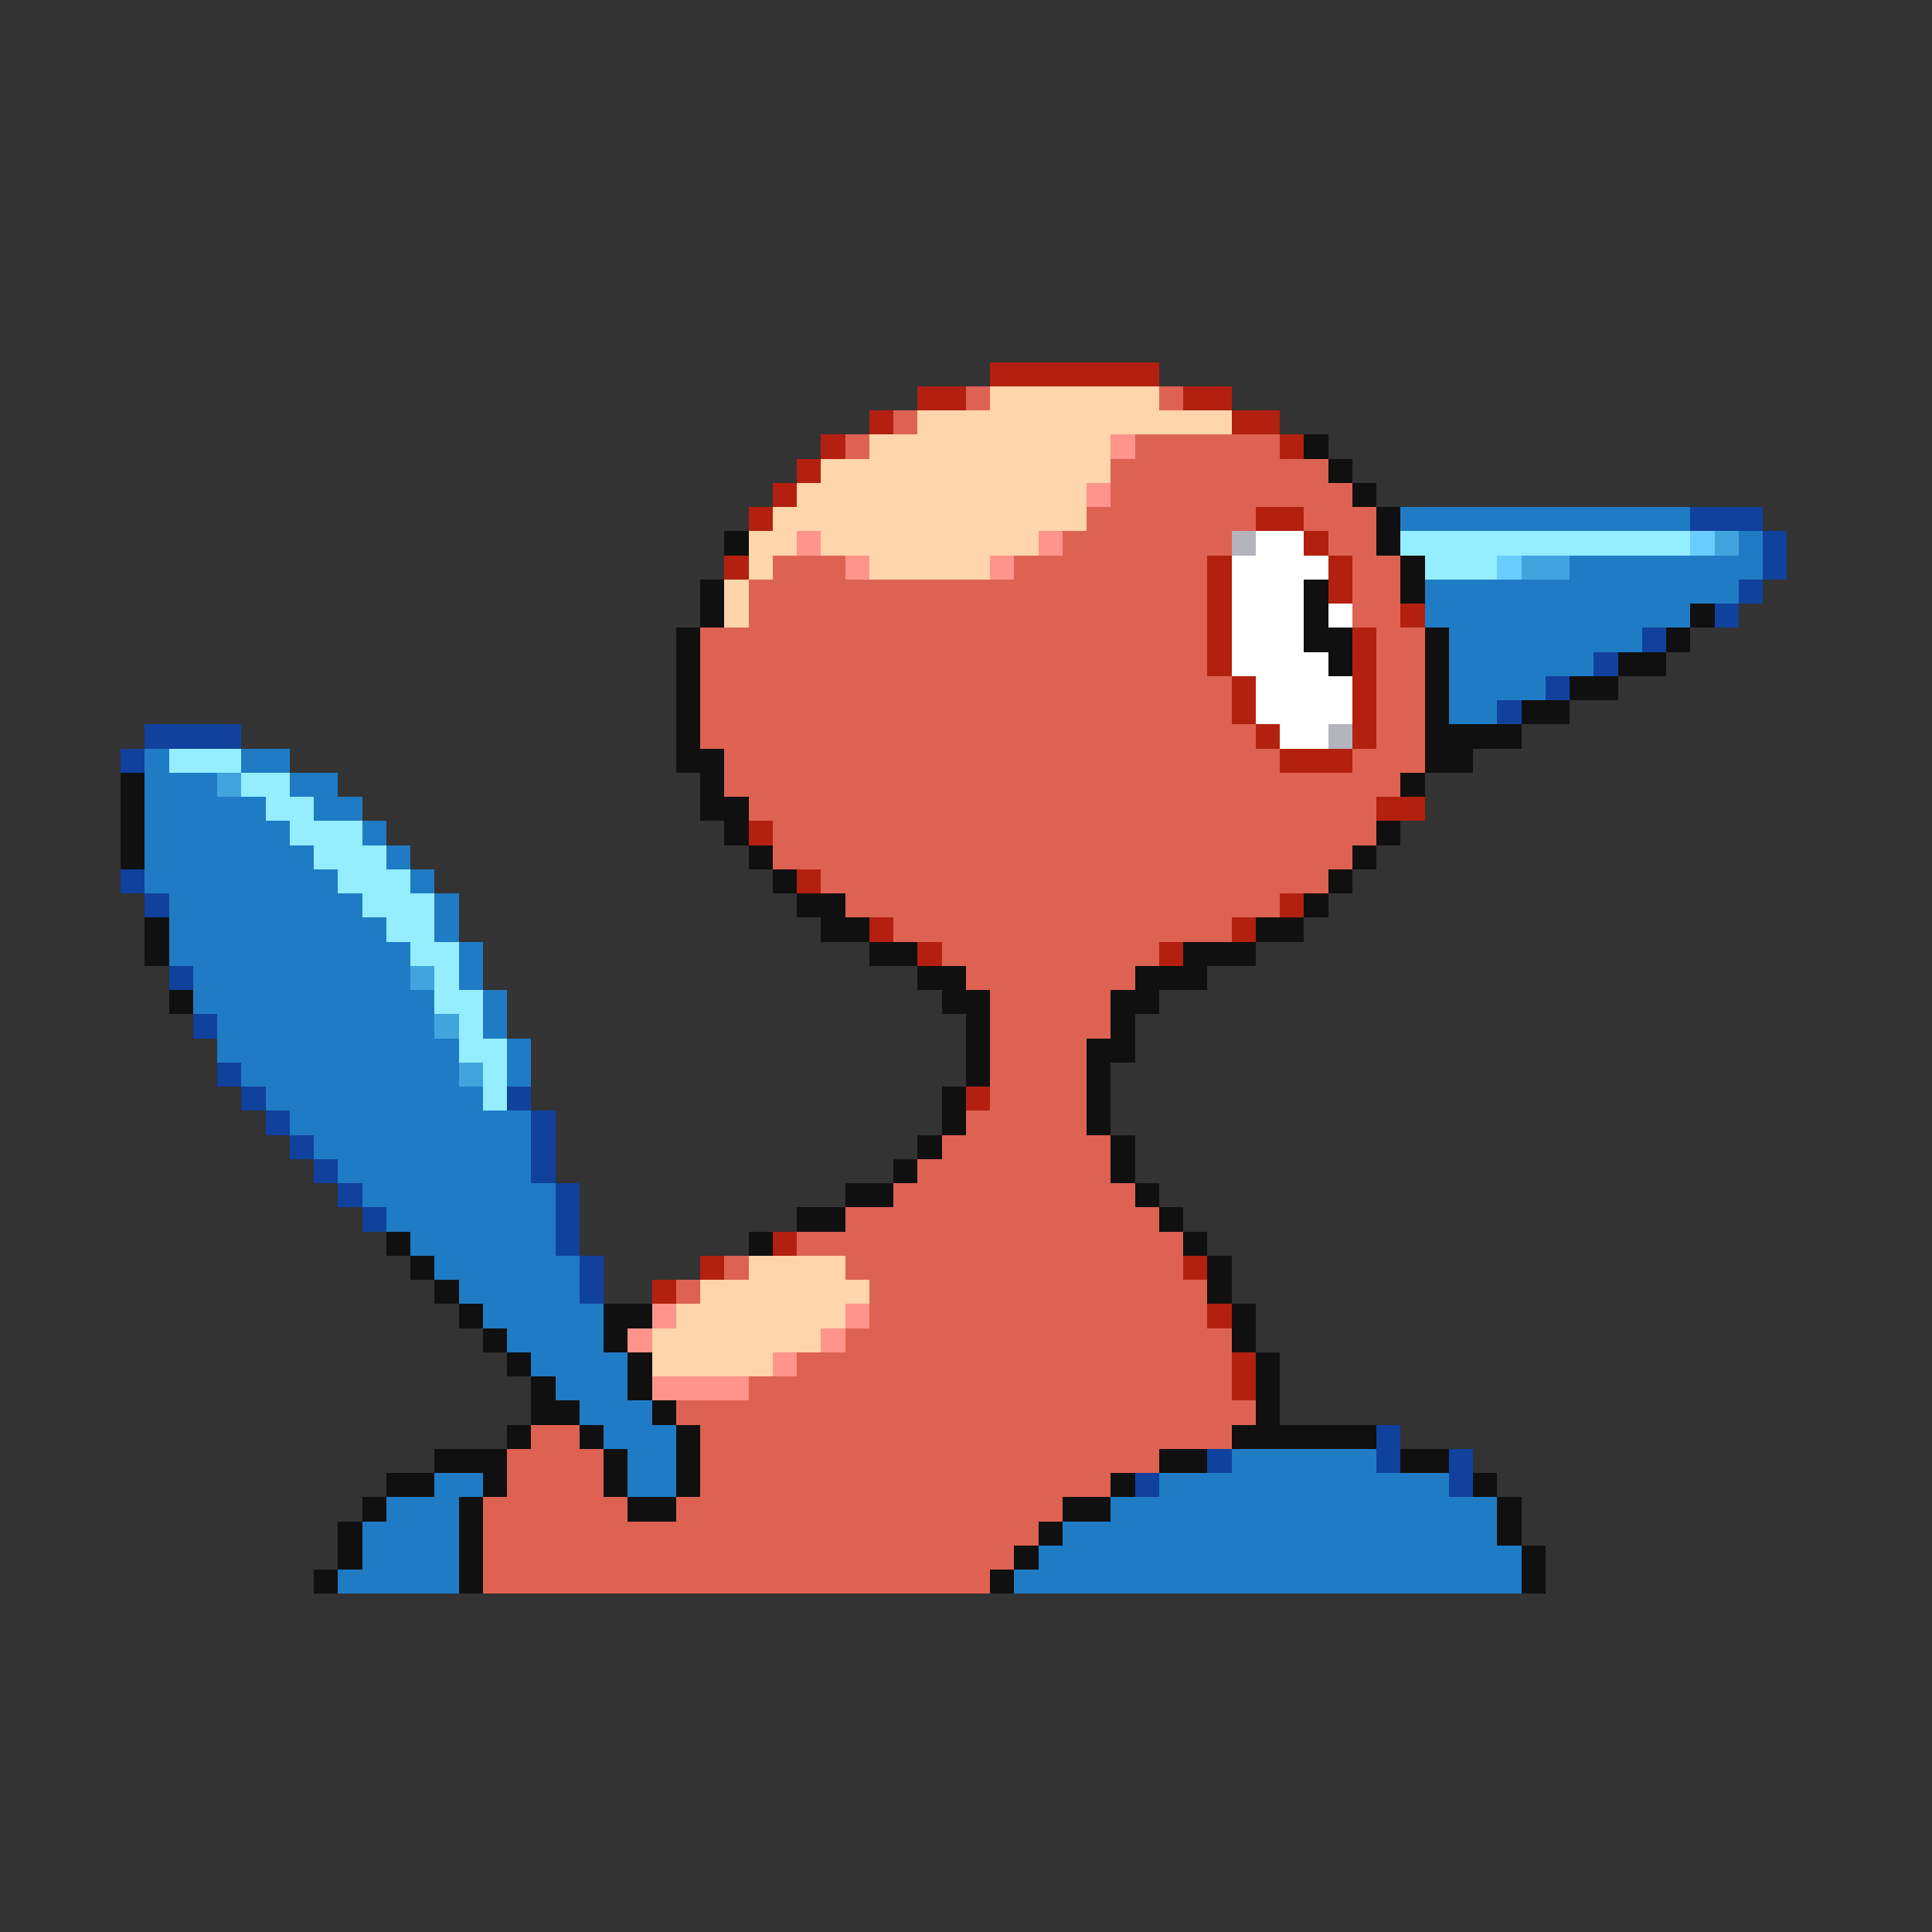 <svg xmlns="http://www.w3.org/2000/svg" viewBox="0 -0.5 80 80" shape-rendering="crispEdges">
<rect x="0" y="-0.5" width="80" height="80" fill="#333333" stroke="none"/>
<path stroke="#b42010" d="M41 15h7M38 16h2M49 16h2M36 17h1M51 17h2M34 18h1M53 18h1M33 19h1M32 20h1M31 21h1M52 21h2M54 22h1M30 23h1M50 23h1M55 23h1M50 24h1M55 24h1M50 25h1M58 25h1M50 26h1M56 26h1M50 27h1M56 27h1M51 28h1M56 28h1M51 29h1M56 29h1M52 30h1M56 30h1M53 31h3M57 33h2M31 34h1M33 36h1M53 37h1M36 38h1M51 38h1M38 39h1M48 39h1M40 45h1M32 51h1M29 52h1M49 52h1M27 53h1M50 54h1M51 56h1M51 57h1" />
<path stroke="#de6252" d="M40 16h1M48 16h1M37 17h1M35 18h1M47 18h6M46 19h9M46 20h10M45 21h7M54 21h3M44 22h7M55 22h2M32 23h3M42 23h8M56 23h2M31 24h19M56 24h2M31 25h19M56 25h2M29 26h21M57 26h2M29 27h21M57 27h2M29 28h22M57 28h2M29 29h22M57 29h2M29 30h23M57 30h2M30 31h23M56 31h3M30 32h28M31 33h26M32 34h25M32 35h24M34 36h21M35 37h18M37 38h14M39 39h9M40 40h7M41 41h5M41 42h5M41 43h4M41 44h4M41 45h4M40 46h5M39 47h7M38 48h8M37 49h10M35 50h13M33 51h16M30 52h1M35 52h14M28 53h1M36 53h14M36 54h14M35 55h16M33 56h18M31 57h20M28 58h24M22 59h2M29 59h22M21 60h4M29 60h19M21 61h4M29 61h17M20 62h6M28 62h16M20 63h23M20 64h22M20 65h21" />
<path stroke="#ffd5ac" d="M41 16h7M38 17h13M36 18h10M34 19h12M33 20h12M32 21h13M31 22h2M34 22h9M31 23h1M36 23h5M30 24h1M30 25h1M31 52h4M29 53h7M28 54h7M27 55h7M27 56h5" />
<path stroke="#ff948b" d="M46 18h1M45 20h1M33 22h1M43 22h1M35 23h1M41 23h1M27 54h1M35 54h1M26 55h1M34 55h1M32 56h1M27 57h4" />
<path stroke="#101010" d="M54 18h1M55 19h1M56 20h1M57 21h1M30 22h1M57 22h1M58 23h1M29 24h1M54 24h1M58 24h1M29 25h1M54 25h1M70 25h1M28 26h1M54 26h2M59 26h1M69 26h1M28 27h1M55 27h1M59 27h1M67 27h2M28 28h1M59 28h1M65 28h2M28 29h1M59 29h1M63 29h2M28 30h1M59 30h4M28 31h2M59 31h2M5 32h1M29 32h1M58 32h1M5 33h1M29 33h2M5 34h1M30 34h1M57 34h1M5 35h1M31 35h1M56 35h1M32 36h1M55 36h1M33 37h2M54 37h1M6 38h1M34 38h2M52 38h2M6 39h1M36 39h2M49 39h3M38 40h2M47 40h3M7 41h1M39 41h2M46 41h2M40 42h1M46 42h1M40 43h1M45 43h2M40 44h1M45 44h1M39 45h1M45 45h1M39 46h1M45 46h1M38 47h1M46 47h1M37 48h1M46 48h1M35 49h2M47 49h1M33 50h2M48 50h1M16 51h1M31 51h1M49 51h1M17 52h1M50 52h1M18 53h1M50 53h1M19 54h1M25 54h2M51 54h1M20 55h1M25 55h1M51 55h1M21 56h1M26 56h1M52 56h1M22 57h1M26 57h1M52 57h1M22 58h2M27 58h1M52 58h1M21 59h1M24 59h1M28 59h1M51 59h6M18 60h3M25 60h1M28 60h1M48 60h2M58 60h2M16 61h2M20 61h1M25 61h1M28 61h1M46 61h1M61 61h1M15 62h1M19 62h1M26 62h2M44 62h2M62 62h1M14 63h1M19 63h1M43 63h1M62 63h1M14 64h1M19 64h1M42 64h1M63 64h1M13 65h1M19 65h1M41 65h1M63 65h1" />
<path stroke="#207bc5" d="M58 21h12M72 22h1M65 23h8M59 24h13M59 25h11M60 26h8M60 27h6M60 28h4M60 29h2M6 31h1M10 31h2M6 32h3M12 32h2M6 33h5M13 33h2M6 34h6M15 34h1M6 35h7M16 35h1M6 36h8M17 36h1M7 37h8M18 37h1M7 38h9M18 38h1M7 39h10M19 39h1M8 40h9M19 40h1M8 41h10M20 41h1M9 42h9M20 42h1M9 43h10M21 43h1M10 44h9M21 44h1M11 45h9M12 46h10M13 47h9M14 48h8M15 49h8M16 50h7M17 51h6M18 52h6M19 53h5M20 54h5M21 55h4M22 56h4M23 57h3M24 58h3M25 59h3M26 60h2M51 60h6M18 61h2M26 61h2M48 61h12M16 62h3M46 62h16M15 63h4M44 63h18M15 64h4M43 64h20M14 65h5M42 65h21" />
<path stroke="#10419c" d="M70 21h3M73 22h1M73 23h1M72 24h1M71 25h1M68 26h1M66 27h1M64 28h1M62 29h1M6 30h4M5 31h1M5 36h1M6 37h1M7 40h1M8 42h1M9 44h1M10 45h1M21 45h1M11 46h1M22 46h1M12 47h1M22 47h1M13 48h1M22 48h1M14 49h1M23 49h1M15 50h1M23 50h1M23 51h1M24 52h1M24 53h1M57 59h1M50 60h1M57 60h1M60 60h1M47 61h1M60 61h1" />
<path stroke="#b4b4bd" d="M51 22h1M55 30h1" />
<path stroke="#ffffff" d="M52 22h2M51 23h4M51 24h3M51 25h3M55 25h1M51 26h3M51 27h4M52 28h4M52 29h4M53 30h2" />
<path stroke="#94eeff" d="M58 22h12M59 23h3M7 31h3M10 32h2M11 33h2M12 34h3M13 35h3M14 36h3M15 37h3M16 38h2M17 39h2M18 40h1M18 41h2M19 42h1M19 43h2M20 44h1M20 45h1" />
<path stroke="#6acdff" d="M70 22h1M62 23h1" />
<path stroke="#41a4de" d="M71 22h1M63 23h2M9 32h1M17 40h1M18 42h1M19 44h1" />
</svg>